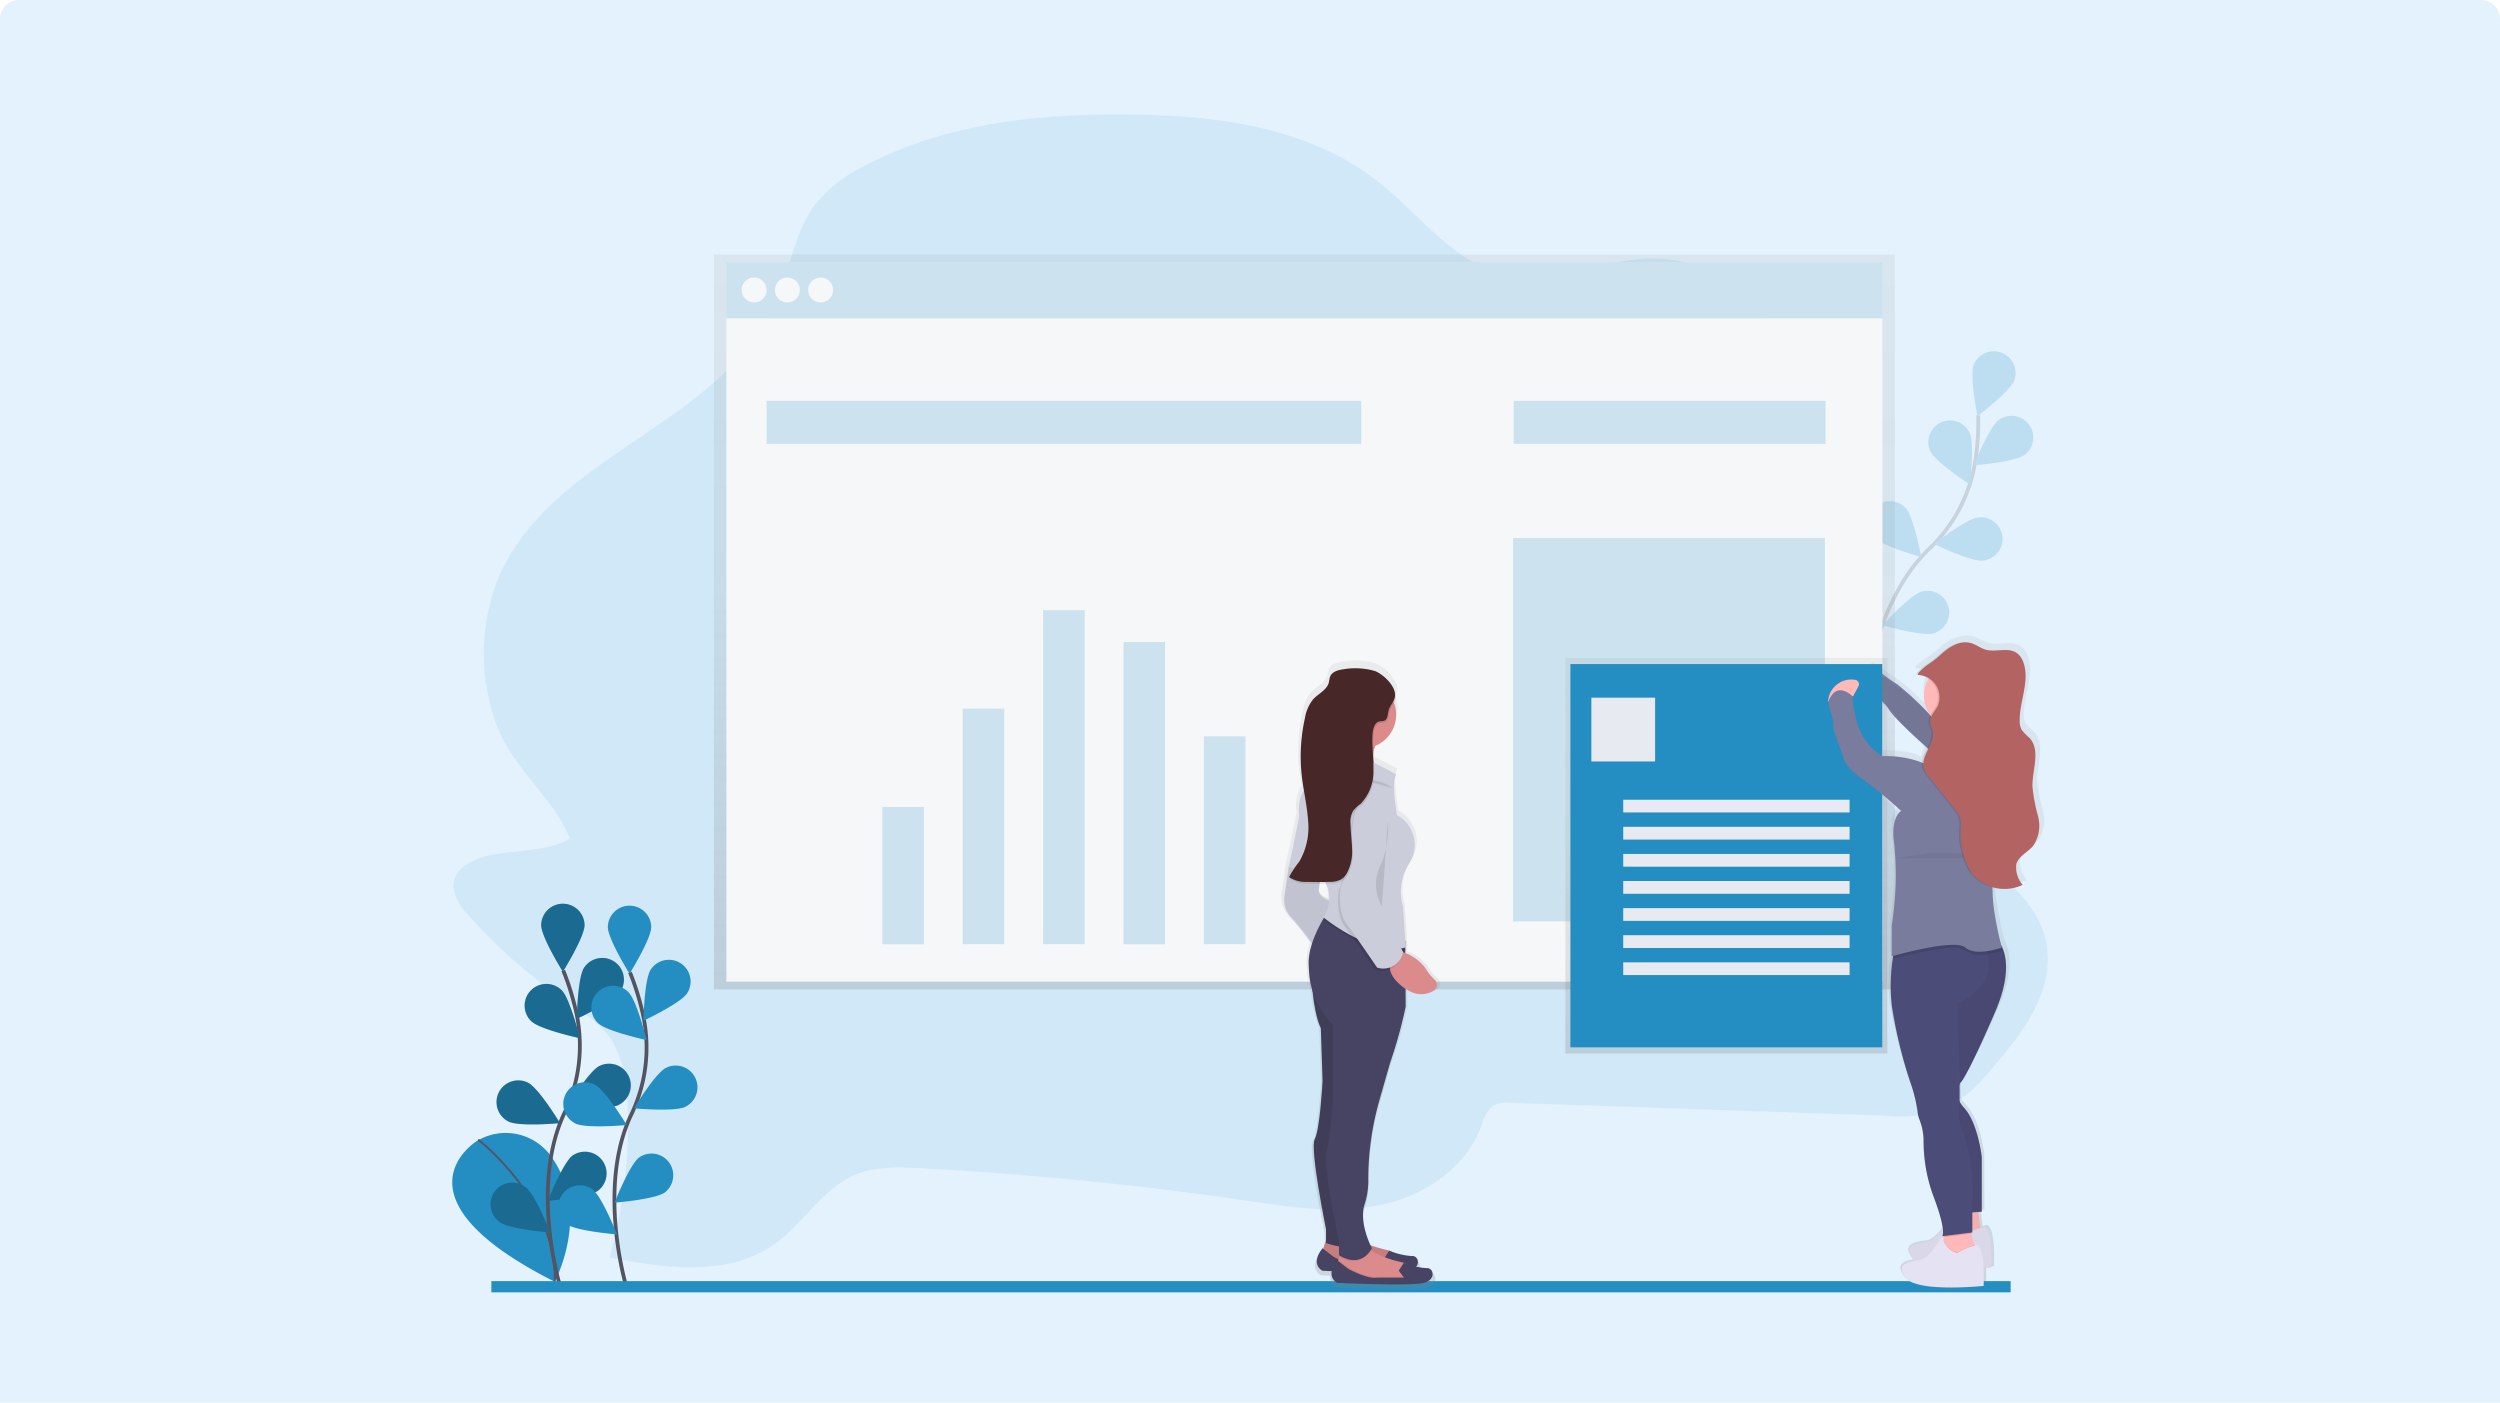 <svg xmlns="http://www.w3.org/2000/svg" xmlns:xlink="http://www.w3.org/1999/xlink" viewBox="0 0 262 147">
  <defs>
    <style>
      .cls-1 {
        fill: #f1fafe;
      }

      .cls-2 {
        fill: #e3f2fd;
      }

      .cls-3 {
        clip-path: url(#clip-path);
      }

      .cls-4, .cls-7 {
        fill: #248dc1;
      }

      .cls-19, .cls-4 {
        opacity: 0.1;
      }

      .cls-5 {
        opacity: 0.2;
      }

      .cls-13, .cls-6 {
        fill: none;
        stroke: #535461;
        stroke-miterlimit: 10;
      }

      .cls-6 {
        stroke-width: 0.398px;
      }

      .cls-8 {
        fill: url(#linear-gradient);
      }

      .cls-9 {
        fill: #f6f7f9;
      }

      .cls-10 {
        fill: url(#linear-gradient-2);
      }

      .cls-11 {
        fill: #797c9c;
      }

      .cls-12 {
        opacity: 0.05;
      }

      .cls-13 {
        stroke-width: 0.199px;
      }

      .cls-14 {
        opacity: 0.25;
      }

      .cls-15 {
        fill: #e8eaf1;
      }

      .cls-16 {
        fill: #ffb9b9;
      }

      .cls-17 {
        fill: #e4e2f3;
      }

      .cls-18 {
        fill: #4c4c78;
      }

      .cls-20 {
        fill: #b36362;
      }

      .cls-21 {
        fill: url(#linear-gradient-4);
      }

      .cls-22 {
        fill: #db8b8b;
      }

      .cls-23 {
        fill: #474463;
      }

      .cls-24 {
        fill: #cbcdda;
      }

      .cls-25 {
        fill: #472727;
      }
    </style>
    <clipPath id="clip-path">
      <path id="Rectangle_8856" data-name="Rectangle 8856" class="cls-1" d="M2,0H218a2,2,0,0,1,2,2V123.435a0,0,0,0,1,0,0H0a0,0,0,0,1,0,0V2A2,2,0,0,1,2,0Z" transform="translate(14266 6794)"/>
    </clipPath>
    <linearGradient id="linear-gradient" x1="0.5" y1="1" x2="0.5" gradientUnits="objectBoundingBox">
      <stop offset="0" stop-color="gray" stop-opacity="0.251"/>
      <stop offset="0.54" stop-color="gray" stop-opacity="0.122"/>
      <stop offset="1" stop-color="gray" stop-opacity="0.102"/>
    </linearGradient>
    <linearGradient id="linear-gradient-2" y2="0" xlink:href="#linear-gradient"/>
    <linearGradient id="linear-gradient-4" x1="16.117" x2="16.117" y2="0" xlink:href="#linear-gradient"/>
  </defs>
  <g id="card-10" transform="translate(-412 -1113)">
    <path id="Rectangle_8569" data-name="Rectangle 8569" class="cls-2" d="M2,0H260a2,2,0,0,1,2,2V147a0,0,0,0,1,0,0H0a0,0,0,0,1,0,0V2A2,2,0,0,1,2,0Z" transform="translate(412 1113)"/>
    <g id="Mask_Group_266" data-name="Mask Group 266" class="cls-3" transform="translate(-13833 -5669)">
      <g id="undraw_organize_resume_utk5" transform="translate(14292.396 6794)">
        <path id="Path_44804" data-name="Path 44804" class="cls-4" d="M24.462,93.538c-2,.326-4.519,1.258-4.5,3.425a4.625,4.625,0,0,0,1.452,2.84,53.964,53.964,0,0,0,10.246,9.05c1.808,1.225,3.751,2.4,4.952,4.289a13.345,13.345,0,0,1,1.6,6.594,50.686,50.686,0,0,1-1.895,16.081c5.886,1.121,12.45,2.1,17.355-1.437,2.937-2.12,4.924-5.672,8.2-7.142,2.185-.982,4.66-.9,7.042-.77q16.916.89,33.748,3.341c4.7.685,9.49,1.46,14.139.575s9.224-3.774,10.938-8.457a4.022,4.022,0,0,1,1.093-1.961,2.962,2.962,0,0,1,1.885-.356l39.275,1.35a14.173,14.173,0,0,0,6.349-.752,14.984,14.984,0,0,0,4.792-4.122c3.233-3.686,6.71-8.22,5.759-13.222-.76-4.01-4.158-6.811-7.528-8.773s-7.087-3.567-9.563-6.7c-3.767-4.773-3.619-11.6-3.853-17.8a98.867,98.867,0,0,0-2.063-16.679c-1.021-4.827-2.443-9.66-5.1-13.737s-6.723-7.341-11.321-7.939c-6-.782-12.041,2.964-17.915,1.373-4.962-1.337-8.377-6.086-12.489-9.378-7.3-5.847-16.886-7.072-25.946-7.184-9.607-.122-19.467.85-28.029,5.361a15.022,15.022,0,0,0-5.238,4.107c-2.082,2.8-2.586,6.558-3.948,9.829C48.41,48.515,30.56,51.356,24.766,64.387a21.388,21.388,0,0,0-.538,14.869c1.612,5.224,6.15,8.11,7.949,12.664C30.241,93.167,26.809,93.155,24.462,93.538Z" transform="translate(-19.842 -16.037)"/>
        <g id="Group_37057" data-name="Group 37057" class="cls-5" transform="translate(144.019 24.771)">
          <path id="Path_44805" data-name="Path 44805" class="cls-6" d="M196.012,84.023s.8-10.654,6.823-16.443a16.189,16.189,0,0,0,4.817-9.037,27.234,27.234,0,0,0,.334-4.967" transform="translate(-192.082 -46.825)"/>
          <path id="Path_44806" data-name="Path 44806" class="cls-7" d="M213.936,48.616c-.444,1.169-3.859,3.777-3.859,3.777s-.835-4.212-.394-5.386a2.275,2.275,0,0,1,4.255,1.609Z" transform="translate(-194.253 -45.537)"/>
          <path id="Path_44807" data-name="Path 44807" class="cls-7" d="M215.019,57.754c-1.011.745-5.293,1.073-5.293,1.073s1.585-3.991,2.6-4.736a2.274,2.274,0,0,1,2.7,3.662Z" transform="translate(-194.28 -46.837)"/>
          <path id="Path_44808" data-name="Path 44808" class="cls-7" d="M209.863,70.847c-1.25.132-5.111-1.746-5.111-1.746s3.383-2.645,4.631-2.778a2.275,2.275,0,1,1,.48,4.524Z" transform="translate(-193.483 -48.867)"/>
          <path id="Path_44809" data-name="Path 44809" class="cls-7" d="M203.649,79.946c-1.21.334-5.333-.857-5.333-.857s2.887-3.174,4.1-3.52a2.274,2.274,0,0,1,1.236,4.377Z" transform="translate(-192.451 -50.337)"/>
          <path id="Path_44810" data-name="Path 44810" class="cls-7" d="M204.263,57.458c.533,1.138,4.138,3.47,4.138,3.47s.513-4.264-.02-5.4a2.274,2.274,0,0,0-4.118,1.931Z" transform="translate(-193.37 -46.928)"/>
          <path id="Path_44811" data-name="Path 44811" class="cls-7" d="M197.1,68.065c.849.926,4.987,2.073,4.987,2.073s-.787-4.222-1.636-5.147a2.275,2.275,0,0,0-3.353,3.074Z" transform="translate(-192.161 -48.537)"/>
          <path id="Path_44812" data-name="Path 44812" class="cls-7" d="M191.694,79.483c.68,1.056,4.566,2.885,4.566,2.885s-.062-4.294-.742-5.346a2.275,2.275,0,0,0-3.824,2.464Z" transform="translate(-191.331 -50.417)"/>
        </g>
        <path id="Path_44813" data-name="Path 44813" class="cls-8" d="M32.658,17.475v77.02H156.424V17.475Z" transform="translate(-5.236 -2.803)"/>
        <rect id="Rectangle_8857" data-name="Rectangle 8857" class="cls-9" width="121.151" height="5.883" transform="translate(28.73 15.486)"/>
        <g id="Group_37058" data-name="Group 37058" class="cls-5" transform="translate(28.73 15.486)">
          <rect id="Rectangle_8858" data-name="Rectangle 8858" class="cls-7" width="121.151" height="5.883"/>
        </g>
        <rect id="Rectangle_8859" data-name="Rectangle 8859" class="cls-9" width="121.151" height="69.51" transform="translate(28.73 21.368)"/>
        <circle id="Ellipse_1327" data-name="Ellipse 1327" class="cls-9" cx="1.308" cy="1.308" r="1.308" transform="translate(30.327 17.083)"/>
        <circle id="Ellipse_1328" data-name="Ellipse 1328" class="cls-9" cx="1.308" cy="1.308" r="1.308" transform="translate(33.812 17.083)"/>
        <circle id="Ellipse_1329" data-name="Ellipse 1329" class="cls-9" cx="1.308" cy="1.308" r="1.308" transform="translate(37.299 17.083)"/>
        <g id="Group_37059" data-name="Group 37059" class="cls-5" transform="translate(32.942 30.012)">
          <rect id="Rectangle_8860" data-name="Rectangle 8860" class="cls-7" width="62.319" height="4.503"/>
        </g>
        <g id="Group_37060" data-name="Group 37060" class="cls-5" transform="translate(111.24 30.012)">
          <rect id="Rectangle_8861" data-name="Rectangle 8861" class="cls-7" width="32.684" height="4.503"/>
        </g>
        <g id="Group_37061" data-name="Group 37061" class="cls-5" transform="translate(45.071 51.947)">
          <rect id="Rectangle_8862" data-name="Rectangle 8862" class="cls-7" width="4.357" height="14.381" transform="translate(0 20.628)"/>
          <rect id="Rectangle_8863" data-name="Rectangle 8863" class="cls-7" width="4.357" height="24.695" transform="translate(8.425 10.313)"/>
          <rect id="Rectangle_8864" data-name="Rectangle 8864" class="cls-7" width="4.357" height="35.008" transform="translate(16.851)"/>
          <rect id="Rectangle_8865" data-name="Rectangle 8865" class="cls-7" width="4.357" height="31.668" transform="translate(25.276 3.341)"/>
          <rect id="Rectangle_8866" data-name="Rectangle 8866" class="cls-7" width="4.357" height="21.789" transform="translate(33.702 13.219)"/>
        </g>
        <g id="Group_37062" data-name="Group 37062" class="cls-5" transform="translate(111.168 44.394)">
          <rect id="Rectangle_8867" data-name="Rectangle 8867" class="cls-7" width="32.684" height="40.166"/>
        </g>
        <path id="Path_44814" data-name="Path 44814" class="cls-10" d="M213.956,99.435a17.668,17.668,0,0,1-.62-3.184c-.015-1.758.921-3.8-.309-5.1a5.784,5.784,0,0,1-.865-.862,1.9,1.9,0,0,1-.217-.972c-.02-2.05,1.109-4.132.433-6.075a2.065,2.065,0,0,0-.775-1.081,2.249,2.249,0,0,0-1.315-.294c-.433,0-.889.048-1.337.057a2.889,2.889,0,0,1-.75-.1c-.518-.147-.957-.486-1.47-.653a2.4,2.4,0,0,0-.835-.115,4.492,4.492,0,0,0-2.947,1.433,11.007,11.007,0,0,1-1.261.917c.067-.047-1.559,1.069-.947,1.081a2.129,2.129,0,0,1,1.21.421,3.268,3.268,0,0,0,.167,3.789c-.266-.261-.56-.546-.86-.835a19.8,19.8,0,0,0-2.735-2.384,19.357,19.357,0,0,1-2.349-1.649s-1.8,1-1.243,2.394a5.589,5.589,0,0,1,.77.3,1.442,1.442,0,0,0,.105.54,5.948,5.948,0,0,1,1.6.782,2.72,2.72,0,0,1,.154.239,12.432,12.432,0,0,0,1.891,2.023c.638.64,1.479,1.405,2.316,2.142a4.5,4.5,0,0,0-.565,1.5,1.852,1.852,0,0,1-.189-.087c-1.243-.668-4.143-.6-4.143-.6a6.06,6.06,0,0,1-2.9-4.122,7.784,7.784,0,0,1-.346-2.194h-.008l.062-.013.58-1.051a.464.464,0,0,0-.381-.682,2.511,2.511,0,0,0-2.961,2.339h.025l-.008.022c.346,1.662.621,1.529.553,2.859l1.1,2.925s.068,1,2.072,2.327a43.293,43.293,0,0,1,4.282,3.392s-1.208.632-.76,3.524a33.769,33.769,0,0,1-.276,8.577v3.258l.154-.042c-.02.109-.038.224-.058.349a18.344,18.344,0,0,0-.1,4.947,48.3,48.3,0,0,0,2.072,8.186,14.8,14.8,0,0,1,.76,2.992,2.758,2.758,0,0,0,.177.769,6.043,6.043,0,0,1,.485,2.307,16.247,16.247,0,0,0,1.064,5.832A15.42,15.42,0,0,1,203.5,143c-.5.648-1.146,1.355-1.659,1.425-.967.134-2.832.266-1.589,1.861a1.137,1.137,0,0,0,.144.152c-.944.15-1.981.481-.972,1.776,1.243,1.6,8.562.864,8.562.864s.047-.887,0-1.861c.513-.035.835-.067.835-.067s.207-3.856-.69-4.322a1.938,1.938,0,0,0-.485.117c-.1-.533-.167-1.2-.217-1.686l.356-.027v-.027h.022V135.4s-.414-3.59-1.933-5.179a3.227,3.227,0,0,1-.5-.668l-.02-.042c.01-.454.01-1.068,0-1.771l.022-.038c.027-.043.053-.082.079-.117a1.449,1.449,0,0,1,.114-.134l.022-.028h0s.835-1,3.661-7.314c1.726-3.853,1.27-6.015.652-7.129-.13-.5-.4-1.624-.743-3.547a13.906,13.906,0,0,1-.2-2.471,4.969,4.969,0,0,0,1.31.147,4.448,4.448,0,0,0,2-.428,2.719,2.719,0,0,1-.7-2.187c.257-.862,1.276-1.258,1.865-1.953A3.682,3.682,0,0,0,213.956,99.435Z" transform="translate(-47.245 -26.46)"/>
        <path id="Path_44815" data-name="Path 44815" class="cls-11" d="M197.27,85.207s-1.714.989-1.186,2.374a4.708,4.708,0,0,1,2.506,1.846c.725,1.318,6.33,6.066,6.33,6.066l4.093-2.043s-1.422-1.9-5.919-3.224a31.646,31.646,0,0,0-3.575-3.37A20,20,0,0,1,197.27,85.207Z" transform="translate(-48.058 -27.125)"/>
        <path id="Path_44816" data-name="Path 44816" class="cls-12" d="M198.265,86.2s-1.714.989-1.186,2.374a4.709,4.709,0,0,1,2.506,1.846c.725,1.318,6.33,6.066,6.33,6.066l4.093-2.043s-1.422-1.9-5.919-3.224a31.646,31.646,0,0,0-3.575-3.37A20,20,0,0,1,198.265,86.2Z" transform="translate(-48.218 -27.285)"/>
        <path id="Path_44817" data-name="Path 44817" class="cls-7" d="M22.427,143.975s-9.633,5.812,8.125,14.761c0,0,3.913-7.264-.413-13.187a5.832,5.832,0,0,0-7.567-1.657Z" transform="translate(-19.818 -36.413)"/>
        <path id="Path_44818" data-name="Path 44818" class="cls-13" d="M23.056,143.986s8.245,6.307,8.019,14.883" transform="translate(-20.337 -36.548)"/>
        <path id="Path_44819" data-name="Path 44819" class="cls-6" d="M32.929,155.591s-3.019-10.256.561-17.793a16.189,16.189,0,0,0,1.31-10.156,27.233,27.233,0,0,0-1.438-4.767" transform="translate(-21.729 -33.164)"/>
        <path id="Path_44820" data-name="Path 44820" class="cls-7" d="M35.465,116.757c0,1.256-2.274,4.9-2.274,4.9s-2.274-3.642-2.274-4.9a2.275,2.275,0,0,1,4.549,0Z" transform="translate(-21.598 -31.818)"/>
        <path id="Path_44821" data-name="Path 44821" class="cls-7" d="M39.937,124.814c-.683,1.054-4.571,2.875-4.571,2.875s.07-4.294.753-5.346a2.274,2.274,0,0,1,3.818,2.473Z" transform="translate(-22.311 -32.912)"/>
        <path id="Path_44822" data-name="Path 44822" class="cls-7" d="M39.584,138.819c-1.121.566-5.4.167-5.4.167s2.229-3.676,3.35-4.237a2.274,2.274,0,1,1,2.048,4.061Z" transform="translate(-22.122 -35.028)"/>
        <path id="Path_44823" data-name="Path 44823" class="cls-7" d="M37.044,149.54c-1,.747-5.291,1.084-5.291,1.084s1.575-3.995,2.586-4.741a2.274,2.274,0,0,1,2.7,3.657Z" transform="translate(-21.731 -36.78)"/>
        <path id="Path_44824" data-name="Path 44824" class="cls-7" d="M29.547,128.453c.9.875,5.1,1.783,5.1,1.783s-1.027-4.177-1.93-5.046a2.276,2.276,0,1,0-3.174,3.263Z" transform="translate(-21.267 -33.431)"/>
        <path id="Path_44825" data-name="Path 44825" class="cls-7" d="M26.6,140.9c1.121.566,5.4.167,5.4.167s-2.229-3.676-3.35-4.237A2.274,2.274,0,0,0,26.6,140.9Z" transform="translate(-20.706 -35.362)"/>
        <path id="Path_44826" data-name="Path 44826" class="cls-7" d="M25.582,153.5c1,.747,5.291,1.084,5.291,1.084s-1.575-3.995-2.586-4.741a2.274,2.274,0,1,0-2.7,3.657Z" transform="translate(-20.594 -37.415)"/>
        <path id="Path_44827" data-name="Path 44827" class="cls-14" d="M35.465,116.757c0,1.256-2.274,4.9-2.274,4.9s-2.274-3.642-2.274-4.9a2.275,2.275,0,0,1,4.549,0Z" transform="translate(-21.598 -31.818)"/>
        <path id="Path_44828" data-name="Path 44828" class="cls-14" d="M39.937,124.814c-.683,1.054-4.571,2.875-4.571,2.875s.07-4.294.753-5.346a2.274,2.274,0,0,1,3.818,2.473Z" transform="translate(-22.311 -32.912)"/>
        <path id="Path_44829" data-name="Path 44829" class="cls-14" d="M39.584,138.819c-1.121.566-5.4.167-5.4.167s2.229-3.676,3.35-4.237a2.274,2.274,0,1,1,2.048,4.061Z" transform="translate(-22.122 -35.028)"/>
        <path id="Path_44830" data-name="Path 44830" class="cls-14" d="M37.044,149.54c-1,.747-5.291,1.084-5.291,1.084s1.575-3.995,2.586-4.741a2.274,2.274,0,0,1,2.7,3.657Z" transform="translate(-21.731 -36.78)"/>
        <path id="Path_44831" data-name="Path 44831" class="cls-14" d="M29.547,128.453c.9.875,5.1,1.783,5.1,1.783s-1.027-4.177-1.93-5.046a2.276,2.276,0,1,0-3.174,3.263Z" transform="translate(-21.267 -33.431)"/>
        <path id="Path_44832" data-name="Path 44832" class="cls-14" d="M26.6,140.9c1.121.566,5.4.167,5.4.167s-2.229-3.676-3.35-4.237A2.274,2.274,0,0,0,26.6,140.9Z" transform="translate(-20.706 -35.362)"/>
        <path id="Path_44833" data-name="Path 44833" class="cls-14" d="M25.582,153.5c1,.747,5.291,1.084,5.291,1.084s-1.575-3.995-2.586-4.741a2.274,2.274,0,1,0-2.7,3.657Z" transform="translate(-20.594 -37.415)"/>
        <path id="Path_44834" data-name="Path 44834" class="cls-6" d="M41.248,155.824s-3.019-10.25.566-17.793a16.189,16.189,0,0,0,1.31-10.156,27.233,27.233,0,0,0-1.438-4.767" transform="translate(-23.063 -33.201)"/>
        <path id="Path_44835" data-name="Path 44835" class="cls-7" d="M43.784,117c0,1.256-2.274,4.9-2.274,4.9s-2.274-3.642-2.274-4.9a2.275,2.275,0,0,1,4.549,0Z" transform="translate(-22.931 -31.857)"/>
        <path id="Path_44836" data-name="Path 44836" class="cls-7" d="M48.258,125.045c-.683,1.054-4.571,2.875-4.571,2.875s.07-4.294.753-5.346a2.274,2.274,0,1,1,3.818,2.473Z" transform="translate(-23.645 -32.949)"/>
        <path id="Path_44837" data-name="Path 44837" class="cls-7" d="M47.9,139.05c-1.121.566-5.4.167-5.4.167s2.229-3.676,3.35-4.237a2.278,2.278,0,0,1,2.048,4.07Z" transform="translate(-23.455 -35.065)"/>
        <path id="Path_44838" data-name="Path 44838" class="cls-7" d="M45.363,149.772c-1,.747-5.291,1.084-5.291,1.084s1.575-3.995,2.586-4.741a2.274,2.274,0,0,1,2.7,3.657Z" transform="translate(-23.065 -36.818)"/>
        <path id="Path_44839" data-name="Path 44839" class="cls-7" d="M37.87,128.684c.9.875,5.1,1.783,5.1,1.783s-1.027-4.177-1.93-5.046a2.276,2.276,0,1,0-3.174,3.263Z" transform="translate(-22.601 -33.468)"/>
        <path id="Path_44840" data-name="Path 44840" class="cls-7" d="M34.923,141.135c1.121.566,5.4.167,5.4.167s-2.229-3.676-3.35-4.237a2.274,2.274,0,1,0-2.048,4.061Z" transform="translate(-22.039 -35.399)"/>
        <path id="Path_44841" data-name="Path 44841" class="cls-7" d="M33.9,153.732c1,.747,5.291,1.084,5.291,1.084s-1.575-3.995-2.586-4.741a2.274,2.274,0,0,0-2.7,3.657Z" transform="translate(-21.928 -37.452)"/>
        <rect id="Rectangle_8868" data-name="Rectangle 8868" class="cls-7" width="159.219" height="1.169" transform="translate(4.099 122.266)"/>
        <rect id="Rectangle_8869" data-name="Rectangle 8869" class="cls-8" width="33.743" height="41.467" transform="translate(116.653 56.941)"/>
        <rect id="Rectangle_8870" data-name="Rectangle 8870" class="cls-7" width="32.684" height="40.166" transform="translate(117.182 57.592)"/>
        <rect id="Rectangle_8871" data-name="Rectangle 8871" class="cls-15" width="6.683" height="6.683" transform="translate(119.378 61.118)"/>
        <rect id="Rectangle_8872" data-name="Rectangle 8872" class="cls-15" width="23.724" height="1.337" transform="translate(122.719 71.81)"/>
        <rect id="Rectangle_8873" data-name="Rectangle 8873" class="cls-15" width="23.724" height="1.337" transform="translate(122.719 74.65)"/>
        <rect id="Rectangle_8874" data-name="Rectangle 8874" class="cls-15" width="23.724" height="1.337" transform="translate(122.719 77.491)"/>
        <rect id="Rectangle_8875" data-name="Rectangle 8875" class="cls-15" width="23.724" height="1.337" transform="translate(122.719 80.331)"/>
        <rect id="Rectangle_8876" data-name="Rectangle 8876" class="cls-15" width="23.724" height="1.337" transform="translate(122.719 83.171)"/>
        <rect id="Rectangle_8877" data-name="Rectangle 8877" class="cls-15" width="23.724" height="1.337" transform="translate(122.719 86.011)"/>
        <rect id="Rectangle_8878" data-name="Rectangle 8878" class="cls-15" width="23.724" height="1.337" transform="translate(122.719 88.851)"/>
        <path id="Path_44842" data-name="Path 44842" class="cls-16" d="M209.772,152.187s.2,2.9.528,3.231-2.967.528-2.967.528l.461-3.759Z" transform="translate(-49.878 -37.863)"/>
        <path id="Path_44843" data-name="Path 44843" class="cls-12" d="M209.772,152.187s.2,2.9.528,3.231-2.967.528-2.967.528l.461-3.759Z" transform="translate(-49.878 -37.863)"/>
        <path id="Path_44844" data-name="Path 44844" class="cls-17" d="M209.593,154.681a6.336,6.336,0,0,0-2.11.857,2.288,2.288,0,0,1-1.582-1.781s-1.385,2.374-2.307,2.506-2.7.264-1.517,1.846,8.176.857,8.176.857S210.448,155.142,209.593,154.681Z" transform="translate(-48.972 -38.114)"/>
        <path id="Path_44845" data-name="Path 44845" class="cls-12" d="M209.593,154.681a6.336,6.336,0,0,0-2.11.857,2.288,2.288,0,0,1-1.582-1.781s-1.385,2.374-2.307,2.506-2.7.264-1.517,1.846,8.176.857,8.176.857S210.448,155.142,209.593,154.681Z" transform="translate(-48.972 -38.114)"/>
        <path id="Path_44846" data-name="Path 44846" class="cls-16" d="M209.256,157.068l-.461,1.253-3.032-.857.167-1.243.042-.3.115-.835s2.571-.66,2.571-.334a5.112,5.112,0,0,0,.167.8c.105.406.237.867.334,1.17C209.216,156.936,209.256,157.068,209.256,157.068Z" transform="translate(-49.626 -38.259)"/>
        <path id="Path_44847" data-name="Path 44847" class="cls-18" d="M207.278,134.075a1.8,1.8,0,0,0,0,1.838,3.2,3.2,0,0,0,.475.657c1.45,1.582,1.846,5.142,1.846,5.142v5.736l-.989.075-1.582.122-2.374-9.759s-1.385-7.121-.725-8.374,1.253-9.1,1.253-9.1l.548-.566,1.3-1.345h3.759a2.528,2.528,0,0,1,.732.817c.632,1.044,1.2,3.216-.533,7.226-2.7,6.263-3.5,7.253-3.5,7.253a1.52,1.52,0,0,0-.212.277Z" transform="translate(-49.304 -32.463)"/>
        <path id="Path_44848" data-name="Path 44848" class="cls-12" d="M207.3,134.041a1.8,1.8,0,0,0,0,1.838,3.194,3.194,0,0,0,.474.657c1.45,1.582,1.846,5.142,1.846,5.142v5.736l-.989.075-1.582.122-2.374-9.759s-1.385-7.121-.725-8.374,1.253-9.1,1.253-9.1l.548-.566,1.3-1.345h3.759a2.528,2.528,0,0,1,.732.817c.632,1.044,1.2,3.216-.533,7.226-2.7,6.263-3.5,7.253-3.5,7.253A1.516,1.516,0,0,0,207.3,134.041Z" transform="translate(-49.308 -32.457)"/>
        <path id="Path_44849" data-name="Path 44849" class="cls-19" d="M208.873,155.563l-2.855.358.115-.835s2.571-.66,2.571-.334A5.118,5.118,0,0,0,208.873,155.563Z" transform="translate(-49.667 -38.259)"/>
        <path id="Path_44850" data-name="Path 44850" class="cls-18" d="M206.378,125.435s.167,5.191.19,8.452v1.838a4.063,4.063,0,0,1-.053.723,4.605,4.605,0,0,0,.2,1.911,19.031,19.031,0,0,1,1.186,8.176v2.9l-3.164.4s.528-.4-.924-4.22a16.667,16.667,0,0,1-1.017-5.784,6.19,6.19,0,0,0-.463-2.289,2.824,2.824,0,0,1-.167-.762,15.133,15.133,0,0,0-.725-2.967,49.157,49.157,0,0,1-1.978-8.11,18.88,18.88,0,0,1,.092-4.905,12.242,12.242,0,0,1,.237-1.226s6.446-4.056,8.88-1.253a3.174,3.174,0,0,1,.55.924,6.093,6.093,0,0,1,.311,1.027C210.285,123.985,206.378,125.435,206.378,125.435Z" transform="translate(-48.597 -32.274)"/>
        <circle id="Ellipse_1330" data-name="Ellipse 1330" class="cls-16" cx="3.363" cy="3.363" r="3.363" transform="translate(154.222 57.556)"/>
        <path id="Path_44851" data-name="Path 44851" class="cls-16" d="M205.249,90.705s1.385,3.889,0,5.934,4.417,1.385,4.417,1.385l2.242-2.7s-2.638,0-2.77-4.616S205.249,90.705,205.249,90.705Z" transform="translate(-49.51 -27.678)"/>
        <path id="Path_44852" data-name="Path 44852" class="cls-19" d="M211.035,119.9a8.656,8.656,0,0,1-1.469.368,3,3,0,0,1-2.356-.368,3.344,3.344,0,0,0-2.157-.237,36.97,36.97,0,0,0-5.467,1.134,12.246,12.246,0,0,1,.237-1.226s6.446-4.056,8.88-1.253h1.407a2.528,2.528,0,0,1,.732.817C210.965,119.655,211.035,119.9,211.035,119.9Z" transform="translate(-48.636 -32.274)"/>
        <path id="Path_44853" data-name="Path 44853" class="cls-19" d="M209.256,157.366l-.461,1.253-3.032-.857.167-1.243a2.137,2.137,0,0,0,1.41,1.31,10.755,10.755,0,0,1,1.814-.8C209.216,157.234,209.256,157.366,209.256,157.366Z" transform="translate(-49.626 -38.557)"/>
        <path id="Path_44854" data-name="Path 44854" class="cls-17" d="M208.648,156.959a6.336,6.336,0,0,0-2.11.857,2.288,2.288,0,0,1-1.582-1.781s-1.385,2.374-2.307,2.506-2.7.264-1.517,1.846,8.176.857,8.176.857S209.5,157.42,208.648,156.959Z" transform="translate(-48.821 -38.479)"/>
        <path id="Path_44855" data-name="Path 44855" class="cls-16" d="M191.529,88.906a2.439,2.439,0,0,1,2.827-2.317.461.461,0,0,1,.364.668l-.553,1.041Z" transform="translate(-47.344 -27.344)"/>
        <path id="Path_44856" data-name="Path 44856" class="cls-11" d="M207.109,95.991s-3.231-.528-4.088-1.186a1.334,1.334,0,0,1-1.846.593,10.654,10.654,0,0,0-3.956-.593,5.979,5.979,0,0,1-2.77-4.088,8.108,8.108,0,0,1-.334-2.172s-1.714-1.781-2.571.593c.334,1.649.593,1.517.528,2.84l1.054,2.9s.065.989,1.978,2.307a42.3,42.3,0,0,1,4.088,3.363s-1.154.627-.725,3.5a34.658,34.658,0,0,1-.264,8.506v3.231s6.594-1.911,7.714-.924,3.824,0,3.824,0a36.845,36.845,0,0,1-.792-3.824,16.762,16.762,0,0,1,.065-5.346s1.714-4.549,2.506-6.4-.593-4.344-1.978-5.274-1.9-.369-1.9-.369S210.076,95.4,207.109,95.991Z" transform="translate(-47.347 -27.558)"/>
        <path id="Path_44857" data-name="Path 44857" class="cls-12" d="M199.991,108.76s.526-.127,3.163-.523,7.253.528,7.253.528" transform="translate(-48.701 -30.801)"/>
        <path id="Path_44858" data-name="Path 44858" class="cls-19" d="M202.68,85.339a2.343,2.343,0,0,1,1.95,3.224c-.292.588-.859,1.106-.8,1.759a6.356,6.356,0,0,0,.254.857c.316,1.337-1.283,2.588-.917,3.908a2.822,2.822,0,0,0,.571.957l2.777,3.5a2.628,2.628,0,0,1,.414.642,2.705,2.705,0,0,1,.12,1.027,7.98,7.98,0,0,0,1.081,4.818,4.427,4.427,0,0,0,5.395,1.3,2.79,2.79,0,0,1-.668-2.172c.246-.854,1.218-1.248,1.779-1.936a3.78,3.78,0,0,0,.5-3.076,18.565,18.565,0,0,1-.591-3.158c-.013-1.743.879-3.767-.3-5.054a5.627,5.627,0,0,1-.827-.855,1.943,1.943,0,0,1-.207-.966c-.018-2.032,1.059-4.1.413-6.025a2.047,2.047,0,0,0-.74-1.073c-.916-.616-2.185-.018-3.245-.334-.5-.145-.914-.483-1.4-.648-1.32-.446-2.541.449-3.453,1.308a10.523,10.523,0,0,1-1.2.909C203.647,84.221,202.095,85.327,202.68,85.339Z" transform="translate(-49.111 -26.598)"/>
        <path id="Path_44859" data-name="Path 44859" class="cls-20" d="M202.879,85.339a2.343,2.343,0,0,1,1.95,3.224c-.292.588-.859,1.106-.8,1.759a6.359,6.359,0,0,0,.254.857c.316,1.337-1.283,2.588-.917,3.908a2.822,2.822,0,0,0,.571.957l2.777,3.5a2.627,2.627,0,0,1,.414.642,2.7,2.7,0,0,1,.12,1.027,7.98,7.98,0,0,0,1.081,4.818,4.427,4.427,0,0,0,5.395,1.3,2.79,2.79,0,0,1-.668-2.172c.246-.854,1.218-1.248,1.779-1.936a3.78,3.78,0,0,0,.5-3.076,18.565,18.565,0,0,1-.591-3.158c-.013-1.743.879-3.767-.3-5.054a5.627,5.627,0,0,1-.827-.855,1.943,1.943,0,0,1-.207-.966c-.018-2.032,1.059-4.1.413-6.025a2.047,2.047,0,0,0-.74-1.073c-.916-.616-2.185-.018-3.245-.334-.5-.145-.914-.483-1.4-.648-1.32-.446-2.541.449-3.453,1.308a10.523,10.523,0,0,1-1.2.909C203.846,84.221,202.294,85.327,202.879,85.339Z" transform="translate(-49.143 -26.598)"/>
        <path id="Path_44860" data-name="Path 44860" class="cls-21" d="M139.664,117.505a5.794,5.794,0,0,1-.987-1.211,4.4,4.4,0,0,0-2.209-1.642v-.3h.04l-.018-.274h.018l-.047-.725h0l-.236-3.622a5.6,5.6,0,0,1,.652-4.65,3.592,3.592,0,0,0-1.32-5.188s-.668-3.52-.094-4.354a24.272,24.272,0,0,0-2.372-1.208q-.018-.065-.035-.134c-.015-.334-.035-.657-.053-.984a3.6,3.6,0,0,1,.094-.5q.028-.1.06-.211a3.614,3.614,0,0,0,2.307-3.351,3.549,3.549,0,0,0-.224-1.243,1.583,1.583,0,0,0,.167-.394,1.609,1.609,0,0,0-.224-1.156,4.169,4.169,0,0,0-2-1.878A7.812,7.812,0,0,0,129.7,84.3c-.573.068-1.228.262-1.435.792a5.483,5.483,0,0,0-.13.61c-.214.809-1.141,1.186-1.714,1.8a4.306,4.306,0,0,0-.892,2,18.51,18.51,0,0,0-.334,6.294c.058.484.135.966.217,1.447a4.109,4.109,0,0,0-.513,2.84l-1.131,5.373-.471,3.149a2.753,2.753,0,0,0,.849,2.409,21.215,21.215,0,0,1,2.137,2.683,6.389,6.389,0,0,0-.344,2.135c.012.334.03.65.053.954a8.494,8.494,0,0,0,.361,1.888,13.458,13.458,0,0,0,.906,4.01l.189,5.65s-.282,5.188-.849,6.207,1.226,9.635,1.226,9.635v1.2l-.3.882-.075-.057c-1.415,1.761,0,2.409,0,2.409s.384.018,1,.042a1.138,1.138,0,0,0,.6,1.255s8.019.371,9.433,0,1.038-1.671.282-1.575a3.45,3.45,0,0,1-1.129-.149.661.661,0,0,0-.473-1.148,7.737,7.737,0,0,1-2.453-.58v.012a1.274,1.274,0,0,0-.167-.05,18.918,18.918,0,0,1-1.866-.526c-.364-.78-1.2-2.879-.6-4.511a8.1,8.1,0,0,0,.361-2.663,30.42,30.42,0,0,1,1.241-8.45l1.131-3.888a48.912,48.912,0,0,0,1.7-6.015l-.013-1.891a2.745,2.745,0,0,0,3.052.2.727.727,0,0,0,.117-1.18Zm-12.589-9.827c.032-.135.058-.284.082-.439h.668a3.442,3.442,0,0,1,.334,1.823C127.648,108.894,126.883,108.5,127.075,107.678Z" transform="translate(-36.402 -26.963)"/>
        <path id="Path_44861" data-name="Path 44861" class="cls-22" d="M128.8,156.417l-.363,1.089,1.18,1.18,3.9.907,2.813-.272-.182-1h0a1.2,1.2,0,0,0-.894-.879c-1.156-.272-3.361-.891-3.826-1.753Z" transform="translate(-37.231 -38.424)"/>
        <path id="Path_44862" data-name="Path 44862" class="cls-19" d="M128.8,156.417l-.363,1.089,1.18,1.18,3.9.907,2.813-.272-.182-1h0a1.2,1.2,0,0,0-.894-.879c-1.156-.272-3.361-.891-3.826-1.753Z" transform="translate(-37.231 -38.424)"/>
        <path id="Path_44863" data-name="Path 44863" class="cls-23" d="M135.311,159.347l-.545-.727.545-.835a7.29,7.29,0,0,0,2.359.568c.725-.092,1.089,1.18-.272,1.544s-9.077,0-9.077,0-1.362-.635,0-2.359l1.18.907s2,1.089,3,.907Z" transform="translate(-37.115 -38.72)"/>
        <path id="Path_44864" data-name="Path 44864" class="cls-22" d="M138.168,160.836l-2.813.272-3.9-.914-1.18-1.169.1-.289.135-.4.132-.4,2.631-.727a1.63,1.63,0,0,0,.533.535,11.407,11.407,0,0,0,3.291,1.218.944.944,0,0,1,.112.033,1.2,1.2,0,0,1,.782.845Z" transform="translate(-37.525 -38.668)"/>
        <path id="Path_44865" data-name="Path 44865" class="cls-19" d="M138.168,161.128l-2.813.272-3.9-.914-1.18-1.169.1-.289,1.084.835s2,1.089,3,.907h2.813l-.545-.727.49-.755a1.2,1.2,0,0,1,.782.845Z" transform="translate(-37.525 -38.959)"/>
        <path id="Path_44866" data-name="Path 44866" class="cls-23" d="M137.148,160.859l-.545-.727.545-.835a7.29,7.29,0,0,0,2.359.568c.725-.092,1.089,1.18-.272,1.544s-9.077,0-9.077,0-1.362-.635,0-2.359l1.18.907s2,1.089,3,.907Z" transform="translate(-37.409 -38.963)"/>
        <path id="Path_44867" data-name="Path 44867" class="cls-22" d="M135.062,97.594s-4.357.454-3.721-1.362a3.268,3.268,0,0,0,.134-1.6,4.442,4.442,0,0,0-.77-1.846l4.085.635a5.115,5.115,0,0,0-.553,1.312A2.673,2.673,0,0,0,135.062,97.594Z" transform="translate(-37.594 -28.34)"/>
        <path id="Path_44868" data-name="Path 44868" class="cls-23" d="M127.032,123.16s.09,3.9,1,5.809l.182,5.537s-.272,5.082-.817,6.081,1.18,9.439,1.18,9.439v1.452s2.9,1.086,3.722-.184l-.817-10.8.363-14.976Z" transform="translate(-37.005 -33.209)"/>
        <path id="Path_44869" data-name="Path 44869" class="cls-19" d="M127.032,123.16s.09,3.9,1,5.809l.182,5.537s-.272,5.082-.817,6.081,1.18,9.439,1.18,9.439v1.452s2.9,1.086,3.722-.184l-.817-10.8.363-14.976Z" transform="translate(-37.005 -33.209)"/>
        <path id="Path_44870" data-name="Path 44870" class="cls-24" d="M124.675,108.238l-.545,1.452-.454,3.086a2.73,2.73,0,0,0,.817,2.359,25.953,25.953,0,0,1,2.541,3.358l1.724-5.179s-1.724-.272-1.452-1.452a16.884,16.884,0,0,0,.182-3.358Z" transform="translate(-36.463 -30.817)"/>
        <path id="Path_44871" data-name="Path 44871" class="cls-12" d="M124.675,108.039l-.545,1.452-.454,3.086a2.73,2.73,0,0,0,.817,2.359,25.953,25.953,0,0,1,2.541,3.358l1.724-5.179s-1.724-.272-1.452-1.452a16.884,16.884,0,0,0,.182-3.358Z" transform="translate(-36.463 -30.785)"/>
        <path id="Path_44872" data-name="Path 44872" class="cls-19" d="M133.848,157.74a2.257,2.257,0,0,1-3.3.586l.132-.4,2.631-.727A1.63,1.63,0,0,0,133.848,157.74Z" transform="translate(-37.569 -38.667)"/>
        <path id="Path_44873" data-name="Path 44873" class="cls-23" d="M136.874,125.449a48.372,48.372,0,0,1-1.634,5.9l-1.088,3.809a30.309,30.309,0,0,0-1.2,8.287,8.058,8.058,0,0,1-.348,2.608c-.727,2,.727,4.72.727,4.72-1.271,2.269-3.448.727-3.448.727v-1.452s-1.724-7.9-1.271-9.44a37.836,37.836,0,0,0,.635-5.719v-7.533a8.549,8.549,0,0,1-2.491-5.42c-.022-.3-.038-.61-.05-.934-.074-2.048,1.327-4.449,1.873-5.3.132-.207.214-.322.214-.322l8.019,3.174h.018v1Z" transform="translate(-36.953 -31.961)"/>
        <path id="Path_44874" data-name="Path 44874" class="cls-19" d="M134.792,93.419a5.116,5.116,0,0,0-.553,1.312,3.552,3.552,0,0,1-2.762-.1,4.442,4.442,0,0,0-.77-1.846Z" transform="translate(-37.594 -28.34)"/>
        <circle id="Ellipse_1331" data-name="Ellipse 1331" class="cls-22" cx="3.54" cy="3.54" r="3.54" transform="translate(91.841 59.36)"/>
        <path id="Path_44875" data-name="Path 44875" class="cls-19" d="M137.169,119.55h-.038c-3.806.782-8.584-3.184-8.584-3.184a4.7,4.7,0,0,0,.334-.668c.132-.207.214-.322.214-.322l8.019,3.174.02.317Z" transform="translate(-37.248 -31.961)"/>
        <path id="Path_44876" data-name="Path 44876" class="cls-24" d="M135.477,98s-5.082-3.086-6.716-1.816l-2.269,2.9s-1.452.454-1.18,3.358l-1.089,5.264,3.268.817a3.574,3.574,0,0,1,.363,4.447s4.81,3.993,8.623,3.174l-.281-4.262a5.526,5.526,0,0,1,.635-4.538,3.547,3.547,0,0,0-1.271-5.082C135.568,102.265,134.932,98.815,135.477,98Z" transform="translate(-36.555 -28.835)"/>
        <path id="Path_44877" data-name="Path 44877" class="cls-22" d="M137.771,120.454a4.681,4.681,0,0,1,2.813,1.816,5.657,5.657,0,0,0,.951,1.186.72.72,0,0,1-.112,1.148c-.72.433-1.895.7-3.378-.52C135.5,122,137.771,120.454,137.771,120.454Z" transform="translate(-38.577 -32.776)"/>
        <path id="Path_44878" data-name="Path 44878" class="cls-19" d="M133.922,100.445s-1.816-.182-2.269,4.538-1.18,5.809-1.18,5.809-.454,2.451.635,3.9,3.174,4.538,3.174,4.538a2.1,2.1,0,0,0,2.723-1.634l-2.813-5.264a3.776,3.776,0,0,1,.635-3.086C135.917,107.978,136.736,99.536,133.922,100.445Z" transform="translate(-37.542 -29.557)"/>
        <path id="Path_44879" data-name="Path 44879" class="cls-24" d="M134.139,100.121s-1.816-.182-2.269,4.538-1.18,5.809-1.18,5.809-.454,2.451.635,3.9,3.174,4.538,3.174,4.538a2.1,2.1,0,0,0,2.723-1.634l-2.813-5.264a3.768,3.768,0,0,1,.635-3.079C136.132,107.666,136.953,99.212,134.139,100.121Z" transform="translate(-37.577 -29.505)"/>
        <path id="Path_44880" data-name="Path 44880" class="cls-19" d="M136.36,104.187a10.293,10.293,0,0,1-.635,4.357,4.658,4.658,0,0,0,0,4.63" transform="translate(-38.301 -30.168)"/>
        <path id="Path_44881" data-name="Path 44881" class="cls-19" d="M136.031,99.785a4.378,4.378,0,0,0-2.813-.817,6.011,6.011,0,0,1-3-.727" transform="translate(-37.517 -29.215)"/>
        <path id="Path_44882" data-name="Path 44882" class="cls-19" d="M130.035,85.478c-.551.068-1.181.257-1.38.775a5.462,5.462,0,0,0-.125.6c-.206.794-1.1,1.17-1.649,1.768a4.223,4.223,0,0,0-.859,1.965,18.458,18.458,0,0,0-.319,6.167c.177,1.5.54,2.987.64,4.5a7.125,7.125,0,0,1-.911,4.372,10.882,10.882,0,0,0-1.076,1.627,3.107,3.107,0,0,0,1.91.5q1.169.04,2.339,0a2.5,2.5,0,0,0,1.191-.247,1.838,1.838,0,0,0,.625-.668,4.794,4.794,0,0,0,.54-2.548c-.02-.877-.159-1.753-.167-2.633a2.3,2.3,0,0,1,.3-1.38,4.412,4.412,0,0,1,.76-.7,4.807,4.807,0,0,0,1.337-3.54c.032-1.3-.182-2.6-.072-3.891.043-.5.232-1.114.73-1.213a2.809,2.809,0,0,0,.474-.06c.4-.154.361-.717.474-1.129.129-.463.523-.82.635-1.288.261-1.1-1.136-2.409-2.052-2.792A7.407,7.407,0,0,0,130.035,85.478Z" transform="translate(-36.576 -27.152)"/>
        <path id="Path_44883" data-name="Path 44883" class="cls-25" d="M129.935,85.261c-.551.068-1.181.257-1.38.775a5.469,5.469,0,0,0-.125.6c-.206.794-1.1,1.17-1.649,1.768a4.222,4.222,0,0,0-.859,1.965,18.458,18.458,0,0,0-.319,6.167c.177,1.5.54,2.987.64,4.5a7.125,7.125,0,0,1-.911,4.372,10.882,10.882,0,0,0-1.076,1.627,3.107,3.107,0,0,0,1.91.5q1.17.04,2.339,0a2.5,2.5,0,0,0,1.191-.247,1.838,1.838,0,0,0,.625-.668,4.794,4.794,0,0,0,.54-2.548c-.02-.877-.159-1.753-.167-2.633a2.3,2.3,0,0,1,.3-1.38,4.412,4.412,0,0,1,.76-.7,4.807,4.807,0,0,0,1.337-3.54c.032-1.3-.182-2.6-.072-3.891.043-.5.232-1.114.73-1.213a2.809,2.809,0,0,0,.474-.06c.4-.154.361-.717.475-1.129.129-.463.523-.82.635-1.288.261-1.1-1.136-2.409-2.052-2.792A7.393,7.393,0,0,0,129.935,85.261Z" transform="translate(-36.56 -27.117)"/>
      </g>
    </g>
  </g>
</svg>
